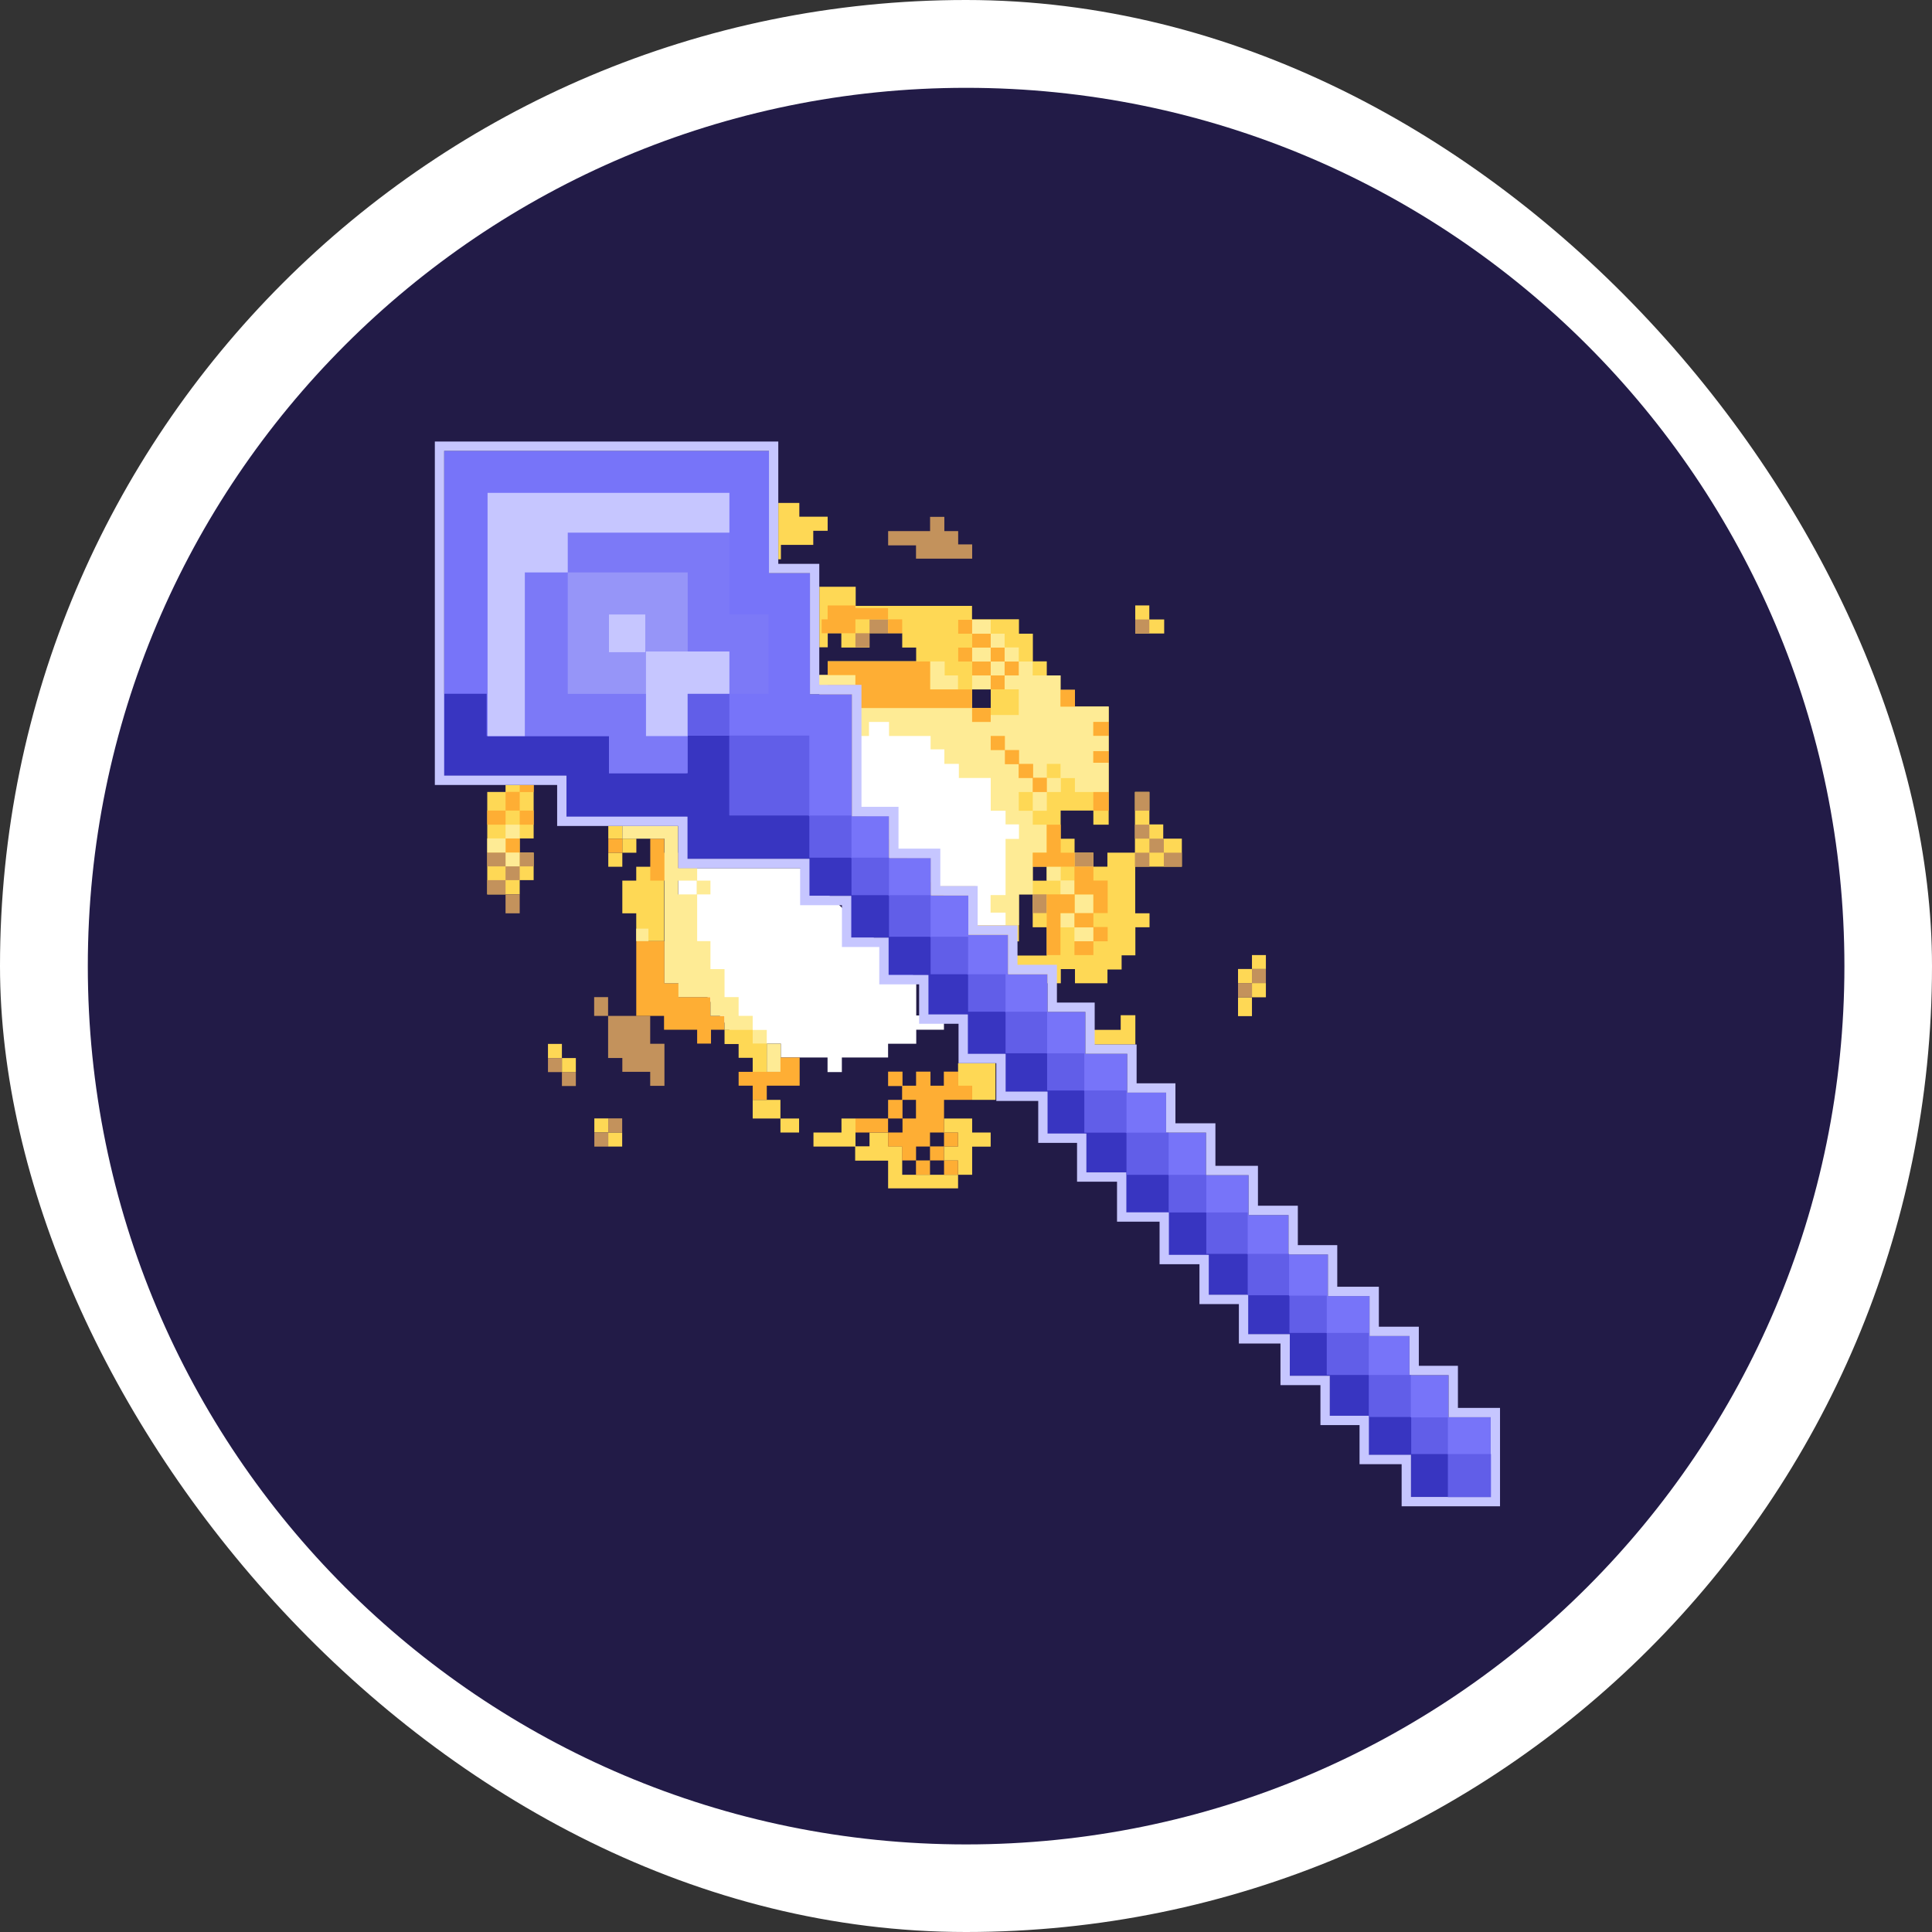 <svg width="250" height="250" viewBox="0 0 250 250" fill="none" xmlns="http://www.w3.org/2000/svg">
<rect x="0" y="0" width="250" height="250" fill="#333333" stroke="none"/>
<rect width="250" height="250" rx="125" fill="white"/>
<g clip-path="url(#clip0_242_94331)">
<path d="M125.015 238.667C187.782 238.667 238.666 187.783 238.666 125.015C238.666 62.248 187.782 11.364 125.015 11.364C62.247 11.364 11.363 62.248 11.363 125.015C11.363 187.783 62.247 238.667 125.015 238.667Z" fill="#221B47"/>
<path d="M122.146 131.398H118.562V126.547L103.536 112.338H87.754L87.748 123.366L95.575 135.04H101.042V136.842H107.084V138.727H108.936V136.842H114.918V135.061H118.562V133.247H122.146V131.398Z" fill="white"/>
<path d="M67.25 110.326V108.493H69.054V101.58H65.417V102.48H63.05V115.735H67.25V113.888H69.054V110.326H67.25Z" fill="#FED855"/>
<path d="M65.419 104.889H63.052V106.712H65.419V104.889Z" fill="#FEAE34"/>
<path d="M67.252 108.493H65.419V110.326H67.252V108.493Z" fill="#FEAE34"/>
<path d="M69.057 104.889H67.253V106.712H69.057V104.889Z" fill="#FEAE34"/>
<path d="M67.252 102.471H65.736V102.48H65.419V104.888H67.252V102.492H69.056V101.58H67.252V102.471Z" fill="#FEAE34"/>
<path d="M67.25 106.712H65.417V108.493H67.25V106.712Z" fill="#FEEB95"/>
<path d="M67.25 110.328H65.417V112.11H67.25V110.328Z" fill="#FEEB95"/>
<path d="M67.25 112.109H65.417V113.891H67.25V112.109Z" fill="#C3925C"/>
<path d="M67.25 115.735H65.417V118.182H67.25V115.735Z" fill="#C3925C"/>
<path d="M65.417 113.89H63.05V115.737H65.417V113.89Z" fill="#C3925C"/>
<path d="M65.417 108.493H63.05V110.326H65.417V108.493Z" fill="#FEEB95"/>
<path d="M65.417 110.328H63.05V112.11H65.417V110.328Z" fill="#C3925C"/>
<path d="M69.058 110.328H67.254V112.11H69.058V110.328Z" fill="#C3925C"/>
<path d="M107.098 66.861H103.433V65.08H100.713V72.37H101.05V70.507H105.236V68.684H107.098V66.861Z" fill="#FED855"/>
<path d="M123.986 70.445V68.725H122.197V66.881H120.352V68.725H114.925V70.57H118.531V72.29H125.798V70.445H123.986Z" fill="#C3925C"/>
<path d="M148.72 80.158V78.342H146.902V81.975H150.644V80.158H148.72Z" fill="#FED855"/>
<path d="M148.72 80.158H146.902V81.975H148.72V80.158Z" fill="#C3925C"/>
<path d="M152.932 112.148V108.521H150.523V106.678H148.73V102.47H146.86V110.332H143.297V112.148H141.481V110.332H139.051V108.53H137.249V104.885H141.481V106.714H143.463V91.431H139.097V89.266H137.232V87.4H135.453V85.578H133.653V81.999H131.853V80.134H125.78V78.398H110.727V75.926H106.02V83.76H107.109V81.94H108.868V83.795H112.514V81.94H116.746V83.795H118.55V85.554H107.109V87.347H106.02V101.75L130.563 127.234H137.27V125.403H139.101V127.234H143.305V125.455H145.137V123.623H146.916V119.986H148.748V118.18H146.897V112.148H152.932ZM128.201 91.621H125.793V89.212H128.201V91.621ZM135.444 123.645H131.043V121.815H131.846V115.729H133.631V119.985H135.444V123.645L135.444 123.645ZM135.446 113.961H133.636V112.151H135.446V113.961Z" fill="#FED855"/>
<path d="M112.512 81.94H110.691V83.761H112.512V81.94Z" fill="#C3925C"/>
<path d="M114.913 80.144H112.512V81.94H114.913V80.144Z" fill="#C3925C"/>
<path d="M131.852 93.449H130.006V95.229H131.852V93.449Z" fill="#221B47"/>
<path d="M130.042 97.062H128.195V98.888H130.042V97.062Z" fill="#221B47"/>
<path d="M141.481 110.336H139.057V112.146H141.481V110.336Z" fill="#C3925C"/>
<path d="M135.443 115.728H133.641V118.155H135.443V115.728Z" fill="#C3925C"/>
<path d="M148.729 102.489H146.859V104.902H148.729V102.489Z" fill="#C3925C"/>
<path d="M148.729 106.709H146.859V108.522H148.729V106.709Z" fill="#C3925C"/>
<path d="M150.599 108.521H148.729V110.335H150.599V108.521Z" fill="#C3925C"/>
<path d="M148.729 110.337H146.859V112.15H148.729V110.337Z" fill="#C3925C"/>
<path d="M152.931 110.337H150.6V112.15H152.931V110.337Z" fill="#C3925C"/>
<path d="M110.69 87.347H105.895V88.623H110.69V87.347Z" fill="#FEEB95"/>
<path d="M123.962 87.4H122.241V85.589H120.356V89.211H123.962V87.4Z" fill="#FEEB95"/>
<path d="M143.462 93.418V91.429H137.231V87.399H133.628V85.6H131.829V83.783H129.999V82.001H128.199V80.201H125.791V89.199H131.829V92.519H125.791V91.023H110.691V104.194L125.902 119.707H131.853V115.738H133.64V110.324H135.445V106.712H133.64V104.91H135.456V102.489H135.445V100.675H135.456V102.489H137.273V100.686H139.095V102.489H143.461V98.697H141.475V97.2H143.461V95.21H141.475V93.419H143.461L143.462 93.418ZM133.639 104.91H131.829V102.489H133.639V104.91ZM137.231 100.672H135.456V98.845H137.231V100.672Z" fill="#FEEB95"/>
<path d="M139.068 113.926H137.254V112.145H135.441V113.958H137.222V115.771H139.032V118.154H137.222V119.999H139.032V121.798H141.486V119.956H139.068V118.189H141.486V115.735H139.068V113.926Z" fill="#FEEB95"/>
<path d="M130.119 106.676V104.909H128.2V100.671H124.075V98.845H122.202V96.965H120.42V95.237H115.039V93.418H112.446V95.237H111.227V104.909H116.13V110.096H120.974V114.654H126.241V119.707H130.119V118.093H128.18V115.822H130.119V108.555H131.854V106.676H130.119Z" fill="white"/>
<path d="M114.913 81.939V80.142H116.743V81.939H114.913ZM110.69 80.142H114.913V78.698H110.69V78.346H107.097V80.142H106.316V81.939H110.69V80.142H110.69ZM139.095 89.265H137.229V91.435H139.095V89.265ZM120.354 89.212V85.59H107.11V87.347H110.69V88.623H107.11V89.409H110.715V91.621H125.79V89.212H120.354L120.354 89.212ZM128.198 89.2H129.998V87.401H128.198V89.2ZM129.998 85.601V83.802H128.198V85.601H129.998ZM125.79 83.802H123.99V85.601H125.79V83.802ZM123.99 80.203V82.002H125.79V80.203H123.99ZM125.79 85.601V87.401H128.198V85.601H125.79ZM128.198 93.42V91.62H125.79V93.42H128.198ZM128.198 82.002H125.79V83.802H128.198V82.002ZM131.828 87.401V85.601H129.998V87.401H131.828ZM135.464 102.49V100.635H133.687V98.845H131.868V97.055H130.033V95.23H128.198V97.064H130.033V98.89H131.811V100.68H133.629V102.49H135.464H135.464ZM141.474 93.42V95.211H143.46V93.42H141.474ZM141.474 98.698H143.46V97.198H141.474V98.698ZM141.474 104.911H143.46V102.491H141.474V104.911ZM141.486 113.943H143.333V118.156H141.486V119.957H143.333V121.803H141.486V123.585H139.032V121.802H141.486V120.002H139.032V118.157H137.222V123.585H135.444V115.729H139.032V112.147H133.639V110.337H135.444V106.714H137.254V110.337H139.054V112.147H141.487V113.943L141.486 113.943ZM141.479 115.738H139.068V118.156H141.479V115.738Z" fill="#FEAE34"/>
<path d="M145.019 131.368V133.263H141.488V135.159H146.914V131.368H145.019Z" fill="#FED855"/>
<path d="M163.806 123.586H162.004V125.388H163.806V123.586Z" fill="#FED855"/>
<path d="M163.806 125.387H162.004V127.21H163.806V125.387Z" fill="#C3925C"/>
<path d="M162.004 125.387H160.201V127.21H162.004V125.387Z" fill="#FED855"/>
<path d="M162.004 129.051H160.201V131.488H162.004V129.051Z" fill="#FED855"/>
<path d="M163.806 127.211H162.004V129.049H163.806V127.211Z" fill="#FED855"/>
<path d="M162.004 127.211H160.201V129.049H162.004V127.211Z" fill="#C3925C"/>
<path d="M74.515 138.729H72.713V140.531H74.515V138.729Z" fill="#C3925C"/>
<path d="M72.711 135.082H70.908V136.913H72.711V135.082Z" fill="#FED855"/>
<path d="M74.515 136.912H72.713V138.729H74.515V136.912Z" fill="#FED855"/>
<path d="M72.711 136.912H70.908V138.729H72.711V136.912Z" fill="#C3925C"/>
<path d="M78.71 144.723H76.907V146.546H78.71V144.723Z" fill="#FED855"/>
<path d="M78.71 146.547H76.907V148.37H78.71V146.547Z" fill="#C3925C"/>
<path d="M78.707 148.364H80.51V146.541H78.707V148.364Z" fill="#FED855"/>
<path d="M78.707 146.54H80.51V144.717H78.707V146.54Z" fill="#C3925C"/>
<path d="M78.686 129.027H76.884V131.458H78.686V129.027Z" fill="#C3925C"/>
<path d="M84.136 135.064V131.458H78.689V136.905H80.53V138.693H84.136V140.507H85.978V135.064H84.136Z" fill="#C3925C"/>
<path d="M80.528 106.882H78.712V108.527H80.528V106.882Z" fill="#FED855"/>
<path d="M80.528 110.343H78.712V112.158H80.528V110.343Z" fill="#FED855"/>
<path d="M82.344 108.526H80.528V110.342H82.344V108.526Z" fill="#FED855"/>
<path d="M82.33 112.158V113.952H80.529V118.182H82.33V121.78H85.942V112.158H82.33Z" fill="#FED855"/>
<path d="M80.531 108.527H78.716V110.343H80.531V108.527Z" fill="#FEAE34"/>
<path d="M85.958 110.343V108.527H84.143V113.952H87.752V110.343H85.958Z" fill="#FEAE34"/>
<path d="M93.753 131.456H91.931V129.024H87.798V127.232H85.976V121.781H82.332V131.456H84.154H85.926V133.248H87.748H90.211V135.04H92.004V133.248H93.753V131.456Z" fill="#FEAE34"/>
<path d="M83.907 120.165H82.33V121.783H83.907V120.165Z" fill="#FEEB95"/>
<path d="M95.576 131.452V129.025H93.754V125.403H91.932V121.781H90.212V115.736H91.932V113.952H90.212V112.339H87.749V106.882H80.531V108.527H85.977V127.232H87.784V129.025H91.931V131.456H93.754V133.275H97.398V131.452H95.576H95.576ZM87.749 115.736V113.952H90.148V115.736H87.749Z" fill="#FEEB95"/>
<path d="M99.22 135.042V133.275H97.397V135.097H99.22V138.696H101.042V135.042H99.22Z" fill="#FEEB95"/>
<path d="M126.991 137.577H125.799H123.974V140.524H125.799V142.322H128.816V137.577H126.991Z" fill="#FED855"/>
<path d="M97.399 136.881V138.729H99.221V135.033H97.399V133.249H93.755V135.097H95.577V136.881H97.399Z" fill="#FED855"/>
<path d="M100.988 142.323H97.398V144.735H100.988V142.323Z" fill="#FED855"/>
<path d="M103.401 144.735H100.989V146.549H103.401V144.735Z" fill="#FED855"/>
<path d="M116.746 148.332H114.921V146.549H112.515V148.332H110.701V144.735H108.887V146.549H105.262V148.364H110.657V150.187H114.921V153.773H123.974V152.015H116.746V148.332Z" fill="#FED855"/>
<path d="M125.796 144.735H122.146V146.56H123.971V148.347H122.146V150.172H123.971V152.015H125.796V148.375H128.193V146.549H125.796V144.735Z" fill="#FED855"/>
<path d="M100.989 138.696H95.578V140.486H97.399V142.322H99.221V140.486H103.474V138.729V138.696V136.844H100.989V138.696Z" fill="#FEAE34"/>
<path d="M114.917 144.733H110.698V146.548H114.917V144.733Z" fill="#FEAE34"/>
<path d="M123.974 150.16H122.16V152.014H123.974V150.16Z" fill="#FEAE34"/>
<path d="M122.158 144.733V142.321H125.798V140.49H123.998V138.67H122.133V140.49H120.403V138.67H118.539V140.49H118.527H116.784V138.67H114.92V140.534H116.732V142.321H114.92V144.733H116.784V142.321H118.527V144.733H116.784V146.547H114.92V148.361H116.723V150.159H118.527V152.012H120.341V150.159H118.537V148.361H120.341V150.159H122.155V148.344H120.341V146.547H122.158V148.361H123.973V146.547H122.158V145.074V144.733Z" fill="#FEAE34"/>
<path d="M182.578 193.706H192.895V183.389H187.447V177.942H182.388V172.882H177.217V167.711H171.833V162.328H166.732V157.227H161.571V152.065H156.066V146.561H150.893V141.387H145.87V136.365H140.445V130.939H135.558V126.052H130.457V120.952H125.301V115.851H120.469V111.019H115.06V105.61H110.265V89.828H104.808V74.168H99.503V58.341H57.475V100.369H73.302V105.675H88.962V111.131H104.744V115.926H110.153V121.335H114.985V126.167H120.141V131.269H125.242V136.369H130.129V141.256H135.554V146.681H140.576V151.704H145.75V156.878H151.255V162.382H156.416V167.543H161.517V172.645H166.9V178.028H172.072V183.199H177.131V188.259H182.578V193.706L182.578 193.706Z" fill="#7774F9"/>
<path d="M94.384 105.494V95.182H88.868V95.249V100.055H78.802V95.249H67.794H62.973V89.774H57.355V100.369H73.187V105.674H88.843V111.131H104.625V115.926H110.033V121.334H114.866V126.167H120.022V131.268H125.123V136.369H130.01V141.255H135.435V146.681H140.457V151.704H145.631V156.877H151.135V162.381H156.297V167.543H161.398V172.644H166.895V178.028H172.067V183.199H177.126V188.258H182.574V193.705H192.89L104.625 105.494H94.384Z" fill="#3835C1"/>
<path d="M99.452 79.513H94.385V63.776H63.092V95.249H78.802V100.055H88.987V89.785H99.452V79.513Z" fill="#7C79F7"/>
<path d="M88.987 74.071H73.468V89.785H88.987V74.071Z" fill="#9695F8"/>
<path d="M94.385 63.776H63.092V95.249H67.913V74.071H73.467V68.924H94.385V63.776Z" fill="#C6C6FF"/>
<path d="M83.499 79.515H78.803V84.393H83.499V79.515Z" fill="#C6C6FF"/>
<path d="M94.384 84.302H83.59V95.249H88.987V89.786H94.384V84.302Z" fill="#C6C6FF"/>
<path d="M94.383 89.786H88.986V95.183H94.383V89.786Z" fill="#615EE8"/>
<path d="M104.728 95.183H94.385V105.526H104.728V95.183Z" fill="#615EE8"/>
<path d="M194.102 194.913H181.371V189.465H175.924V184.406H170.865V179.235H165.693V173.851H160.31V168.75H155.209V163.589H150.048V158.084H144.543V152.911H139.369V147.888H134.347V142.463H128.922V137.576H124.035V132.475H118.934V127.374H113.778V122.542H108.946V117.133H103.537V112.338H87.755V106.881H72.095V101.576H56.268V57.134H100.71V72.961H106.015V88.621H111.473V104.403H116.267V109.812H121.676V114.644H126.508V119.745H131.664V124.845H136.765V129.732H141.652V135.158H147.077V140.18H152.1V145.354H157.274V150.858H162.778V156.02H167.939V161.121H173.041V166.504H178.424V171.675H183.595V176.735H188.655V182.182H194.102V194.913L194.102 194.913ZM182.578 193.706H192.895V183.389H187.447V177.942H182.388V172.883H177.217V167.711H171.833V162.328H166.732V157.227H161.571V152.066H156.066V146.561H150.893V141.387H145.87V136.365H140.445V130.94H135.558V126.053H130.457V120.952H125.301V115.851H120.469V111.019H115.06V105.61H110.265V89.828H104.808V74.168H99.503V58.341H57.475V100.369H73.302V105.675H88.963V111.132H104.744V115.926H110.153V121.335H114.985V126.167H120.141V131.269H125.242V136.369H130.129V141.256H135.554V146.682H140.577V151.705H145.75V156.878H151.255V162.382H156.416V167.543H161.517V172.645H166.9V178.028H172.072V183.199H177.131V188.259H182.579V193.706L182.578 193.706Z" fill="#C6C6FF"/>
<path d="M110.183 105.526V110.98H104.729V105.526H110.183ZM110.183 110.98V115.834H115.037V110.98H110.183ZM115.037 115.834V121.215H120.418V115.834H115.037ZM120.418 121.215V126.069H125.272V121.215H120.418ZM125.272 126.069V130.914H130.118V126.069H125.272ZM130.118 130.914V136.295H135.498V130.914H130.118ZM135.498 136.295V141.109H140.312V136.295H135.498ZM140.312 141.109V146.565H145.769V141.109H140.312ZM145.769 146.565V152.022H151.225V146.565H145.769ZM151.225 152.022V156.892H156.095V152.022H151.225ZM156.095 156.892V162.249H161.452V156.892H156.095ZM161.452 167.606H166.809V162.249H161.452V167.606ZM166.854 167.651V172.479H171.682V167.651H166.854ZM171.682 172.479V177.919H177.122V172.479H171.682ZM177.122 183.359H182.562V177.919H177.122V183.359ZM182.61 183.407V188.153H187.356V183.407H182.61ZM187.356 188.153V193.727H192.93V188.153H187.356Z" fill="#615EE8"/>
</g>
<defs>
<clipPath id="clip0_242_94331">
<rect width="227.302" height="227.302" fill="white" transform="translate(11.363 11.364)"/>
</clipPath>
</defs>
</svg>
